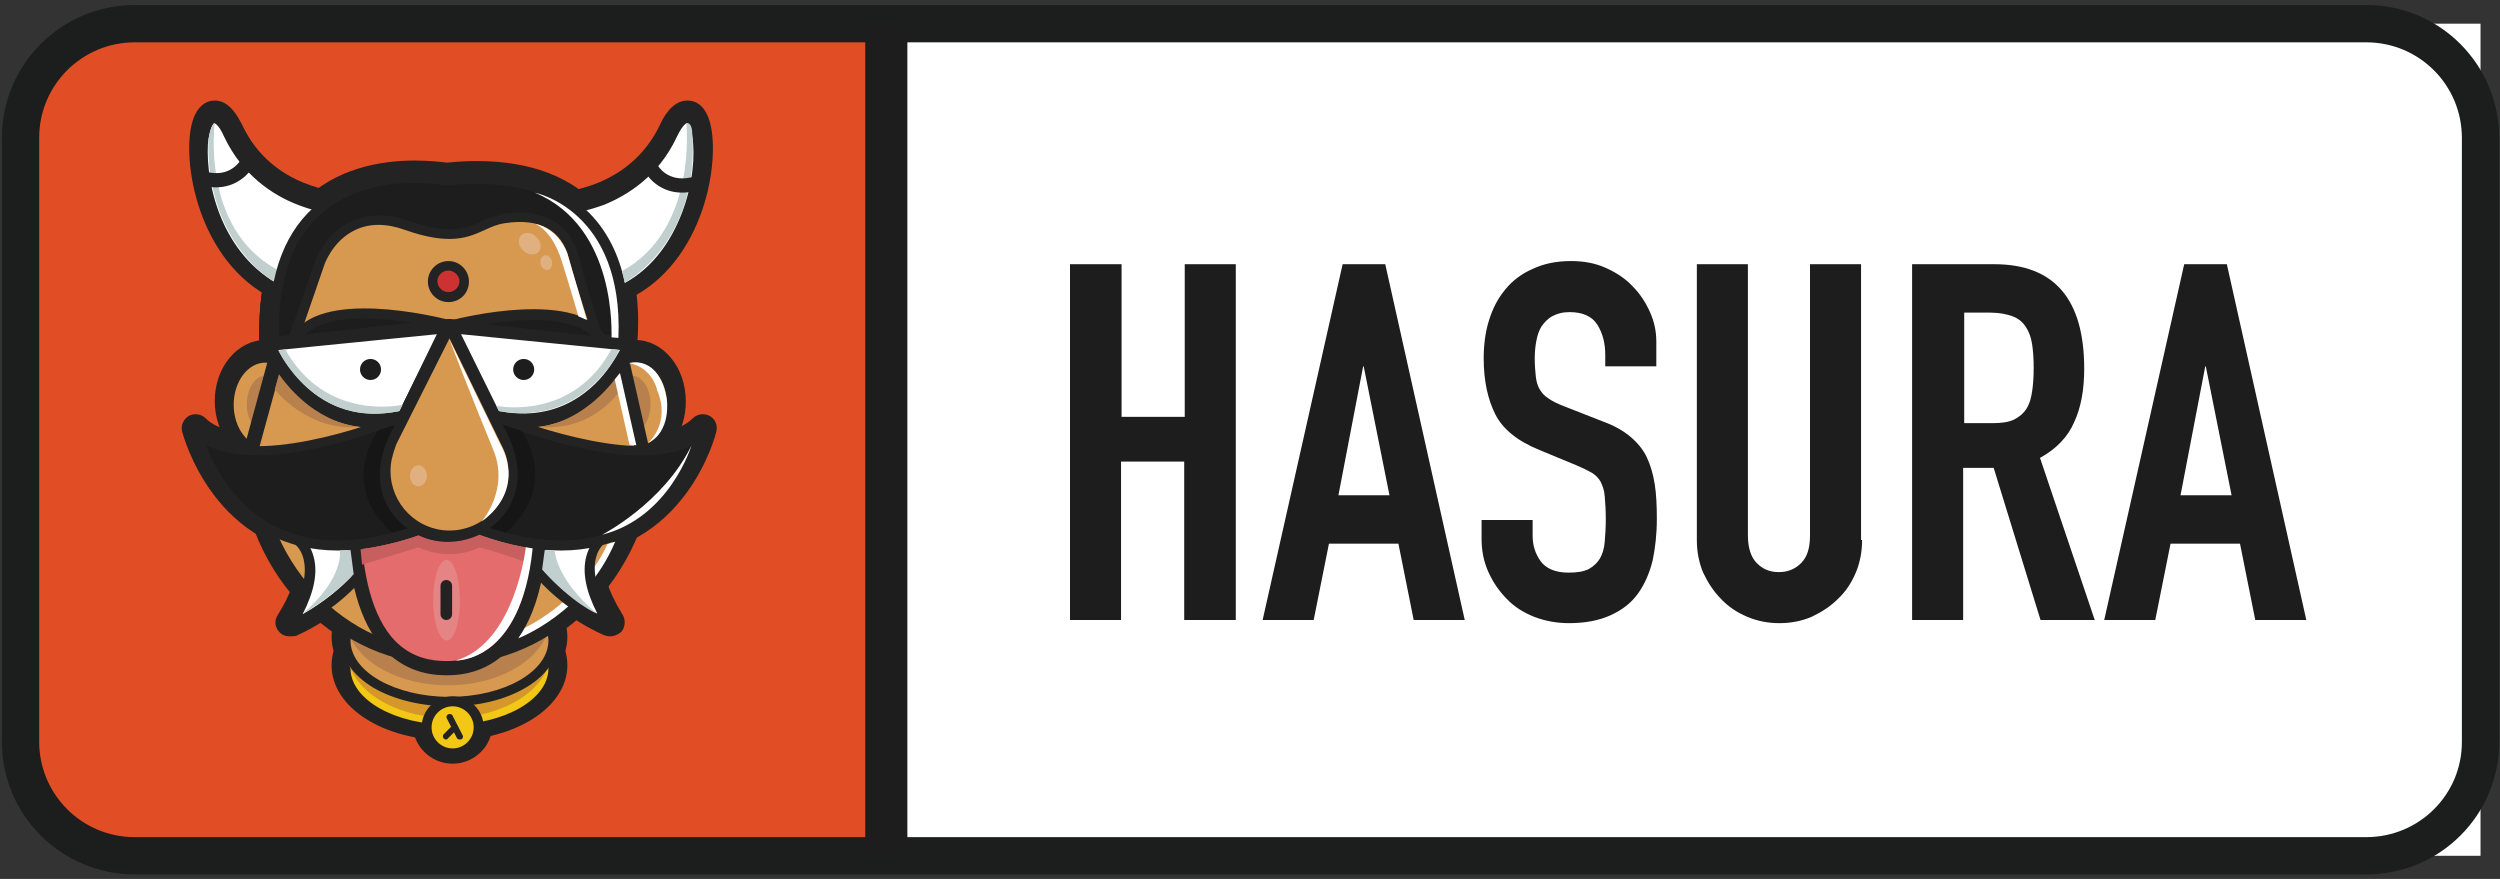 <?xml version="1.0" encoding="UTF-8"?>
<svg width="475px" height="167px" viewBox="0 0 475 167" version="1.1" xmlns="http://www.w3.org/2000/svg" xmlns:xlink="http://www.w3.org/1999/xlink">
    <rect x="0" y="0" width="475" height="167" fill="#333333" stroke="none"/>
    <!-- Generator: Sketch 49 (51002) - http://www.bohemiancoding.com/sketch -->
    <title>Hasura-Horizontal-Logo (1)</title>
    <desc>Created with Sketch.</desc>
    <defs></defs>
    <g id="Page-1" stroke="none" stroke-width="1" fill="none" fill-rule="evenodd">
        <g id="Hasura-Horizontal-Logo-(1)" transform="translate(3, 4)">
            <rect id="Rectangle-path" fill="#FFFFFF" fill-rule="nonzero" x="165.4" y="0.5" width="302.9" height="158.1"></rect>
            <path d="M22.9,0.5 L165.5,0.5 L165.5,158.6 L22.9,158.6 C10.75,158.6 0.9,148.75 0.9,136.6 L0.9,22.5 C0.9,10.35 10.75,0.5 22.9,0.5 Z" id="Rectangle-path" fill="#E14E25" fill-rule="nonzero"></path>
            <path d="M446.6,158.6 L22.6,158.6 C10.6,158.6 0.9,148.9 0.9,136.9 L0.9,22.2 C0.9,10.2 10.6,0.5 22.6,0.5 L446.6,0.5 C458.6,0.5 468.3,10.2 468.3,22.2 L468.3,136.8 C468.4,148.9 458.6,158.6 446.6,158.6 Z" id="Shape" stroke="#1C1D1D" stroke-width="7.087"></path>
            <g id="Group" transform="translate(31, 15)" fill-rule="nonzero">
                <g fill="#232323">
                    <g transform="translate(15, 12)">
                        <g id="SVGID_3_-link" transform="translate(2, 3)">
                            <path d="M4.5,31.6 L9.6,16.8 C9.6,16.8 13.7,5.1 26.2,9.5 C37.7,13.6 39.3,9 44.7,8.2 C52.1,7.1 56.4,10.2 57.8,15.6 C59.2,21 62.6,31.4 62.6,31.4 L67.2,31.9 C67.4,29.8 71,-2.8 33.7,0.9 C30.8,0.5 -0.7,-4.6 0.9,31.9 L4.5,31.6 Z" id="SVGID_3_"></path>
                        </g>
                        <path d="M3,37.6 C2.4,37.6 1.7,37.4 1.2,36.9 C0.6,36.4 0.3,35.7 0.3,35 C-0.2,23.5 2.4,14.7 8.1,8.9 C14.5,2.2 23.4,0.8 29.7,0.8 C32.6,0.8 34.9,1.1 35.9,1.2 C37.8,1 39.7,0.9 41.5,0.9 C51.7,0.9 59.5,3.9 64.8,9.7 C72.8,18.5 72.3,31.3 71.9,35 C71.8,35.7 71.5,36.4 70.9,36.9 C70.4,37.3 69.8,37.5 69.2,37.5 C69.1,37.5 69,37.5 68.9,37.5 L64.3,37 C63.2,36.9 62.4,36.2 62,35.2 C61.9,34.8 58.5,24.6 57.1,19.2 C56.1,15.4 53.6,13.6 49.4,13.6 C48.6,13.6 47.8,13.7 47,13.8 C45.8,14 44.7,14.4 43.6,15 C41.7,15.9 39.5,16.8 36.2,16.8 C33.6,16.8 30.7,16.2 27.3,15 C25.7,14.4 24.2,14.1 22.8,14.1 C16.5,14.1 14.2,20.3 14.1,20.6 L9,35.4 C8.7,36.4 7.8,37.1 6.7,37.2 L3.2,37.6 C3.2,37.6 3.1,37.6 3,37.6 Z" id="Shape"></path>
                    </g>
                    <g>
                        <path d="M51.4,121.7 C38.8,121.7 29,115.4 29,107.4 C29,99.4 38.8,93.1 51.4,93.1 C64,93.1 73.8,99.4 73.8,107.4 C73.8,115.4 63.9,121.7 51.4,121.7 Z" id="Shape"></path>
                        <path d="M51.4,116.3 C38.8,116.3 29,110 29,102 C29,94 38.8,87.7 51.4,87.7 C64,87.7 73.8,94 73.8,102 C73.8,110 63.9,116.3 51.4,116.3 Z" id="Shape"></path>
                        <g id="Shape">
                            <path d="M21.7,39.1 C21.4,39.1 21.1,39.1 20.9,39 C5,33.7 0.8,14.4 2.2,5.7 C3,0.9 5.4,0.1 6.8,0.1 C9.8,0.1 11.4,3.6 12,4.7 C17.7,17 31,17.5 31.2,17.5 C32.1,17.5 33,18.1 33.5,18.9 C34,19.7 34,20.7 33.5,21.6 L24,37.8 C23.5,38.6 22.6,39.1 21.7,39.1 Z"></path>
                            <path d="M16.4,68.8 C11.1,68.8 6.8,63.6 6.8,57.2 C6.8,50.8 11.1,45.6 16.4,45.6 C21.7,45.6 26,50.8 26,57.2 C26.1,63.6 21.7,68.8 16.4,68.8 Z"></path>
                            <path d="M86.7,68.8 C81.4,68.8 77.1,63.6 77.1,57.2 C77.1,50.8 81.4,45.6 86.7,45.6 C92,45.6 96.3,50.8 96.3,57.2 C96.4,63.6 92.1,68.8 86.7,68.8 Z"></path>
                            <path d="M81.5,39.1 C80.6,39.1 79.7,38.6 79.2,37.8 L69.8,21.6 C69.3,20.8 69.3,19.8 69.8,18.9 C70.3,18.1 71.1,17.5 72.1,17.5 C72.6,17.5 85.6,16.9 91.4,4.7 C91.9,3.6 93.6,0.1 96.6,0.1 C98,0.1 100.4,0.8 101.2,5.7 C102.6,14.4 98.5,33.7 82.5,39 C82.1,39 81.8,39.1 81.5,39.1 Z"></path>
                            <path d="M50.9,107.9 C28.7,107.9 11.3,89.1 11.3,65 C11.3,64.8 11.3,64.5 11.4,64.3 L20.8,29.6 C23.1,19.2 34.6,12.9 51.5,12.9 C68.5,12.9 80.7,19.3 82.6,29.2 L82.9,30.3 L90.6,64.4 C90.6,64.6 90.7,64.8 90.7,65 C90.5,89.1 73.1,107.9 50.9,107.9 Z"></path>
                            <path d="M18.1,48.3 C17.5,48.3 16.8,48.1 16.3,47.6 C15.7,47.1 15.4,46.4 15.4,45.7 C14.9,34.2 17.5,25.5 23.2,19.6 C29.6,12.9 38.5,11.5 44.8,11.5 C47.7,11.5 50,11.8 51,11.9 C52.9,11.7 54.8,11.6 56.6,11.6 C66.8,11.6 74.6,14.6 79.9,20.4 C87.7,29 87.5,41 87.1,45.7 C87,46.4 86.7,47.1 86.1,47.6 C85.6,48 85,48.3 84.4,48.3 C84.3,48.3 84.2,48.3 84.2,48.3 L79.6,47.8 C78.5,47.7 77.7,47 77.3,46 C77.2,45.6 73.8,35.4 72.4,30 C71.4,26.2 68.9,24.4 64.7,24.4 C63.9,24.4 63.1,24.5 62.3,24.6 C61.1,24.8 60,25.2 58.9,25.8 C57,26.7 54.8,27.6 51.5,27.6 C48.9,27.6 46,27 42.6,25.8 C41,25.2 39.5,24.9 38.1,24.9 C31.7,24.9 29.4,31.3 29.4,31.4 L24.3,46.2 C24,47.2 23.1,47.9 22,48 L18.5,48.4 C18.2,48.3 18.2,48.3 18.1,48.3 Z"></path>
                            <path d="M21,101.9 C20.2,101.9 19.5,101.6 19,101 C18.2,100.1 18.1,98.8 18.8,97.8 C23.8,89.8 22.3,85.9 20.9,85 C19.8,84.4 19.3,83 19.8,81.8 C24.6,68.3 38.2,67.9 39.8,67.9 C39.8,67.9 40,67.9 40,67.9 C41.2,67.9 42.3,68.8 42.6,70.1 C46,86.7 30.8,98 22.3,101.8 C21.8,101.9 21.4,101.9 21,101.9 Z"></path>
                            <path d="M81.9,101.9 C81.5,101.9 81.2,101.8 80.8,101.7 C72.3,98 57.1,86.6 60.5,70 C60.8,68.8 61.8,67.9 63.1,67.8 C63.1,67.8 63.3,67.8 63.3,67.8 C64.8,67.8 78.4,68.2 83.3,81.7 C83.7,82.9 83.2,84.3 82.1,85 C82,85.1 78.1,87.8 84.3,97.8 C84.9,98.8 84.8,100.1 84.1,101 C83.4,101.6 82.7,101.9 81.9,101.9 Z"></path>
                            <path d="M30.2,86.7 C6.5,86.7 0.7,63.2 0.6,63 C0.3,61.8 0.9,60.6 1.9,60 C2.3,59.8 2.8,59.7 3.2,59.7 C3.9,59.7 4.6,60 5.1,60.5 C6.9,62.3 10.2,63.3 14.7,63.3 C25.7,63.3 40.1,57.6 41.7,57 L41.8,56.9 C42.1,56.7 42.5,56.7 42.9,56.7 C43.4,56.7 43.8,56.8 44.2,57.1 C44.9,57.5 45.4,58.3 45.5,59.1 L48.1,80.8 C48.2,82 47.5,83.2 46.3,83.7 C40.7,85.6 35.2,86.7 30.2,86.7 Z"></path>
                            <path d="M72.6,86.7 C67.6,86.7 62.1,85.6 56.3,83.6 C55.1,83.2 54.4,82 54.5,80.7 L57.1,59 C57.2,58.1 57.7,57.4 58.5,57 C58.9,56.8 59.4,56.7 59.8,56.7 C60.2,56.7 60.6,56.8 60.9,56.9 C62.6,57.6 77,63.3 88,63.3 C92.5,63.3 95.7,62.4 97.6,60.5 C98.1,60 98.8,59.7 99.5,59.7 C99.9,59.7 100.4,59.8 100.8,60 C101.9,60.6 102.4,61.8 102.1,63 C102.1,63.2 96.3,86.7 72.6,86.7 Z"></path>
                        </g>
                        <circle id="Oval" cx="52" cy="118.5" r="7.6"></circle>
                    </g>
                    <g transform="translate(15, 12)">
                        <g id="SVGID_5_-link" transform="translate(2, 3)">
                            <path d="M4.5,31.6 L9.6,16.8 C9.6,16.8 13.7,5.1 26.2,9.5 C37.7,13.6 39.3,9 44.7,8.2 C52.1,7.1 56.4,10.2 57.8,15.6 C59.2,21 62.6,31.4 62.6,31.4 L67.2,31.9 C67.4,29.8 71,-2.8 33.7,0.9 C30.8,0.5 -0.7,-4.6 0.9,31.9 L4.5,31.6 Z" id="SVGID_5_"></path>
                        </g>
                        <path d="M3,37.6 C2.4,37.6 1.7,37.4 1.2,36.9 C0.6,36.4 0.3,35.7 0.3,35 C-0.2,23.5 2.4,14.7 8.1,8.9 C14.5,2.2 23.4,0.8 29.7,0.8 C32.6,0.8 34.9,1.1 35.9,1.2 C37.8,1 39.7,0.9 41.5,0.9 C51.7,0.9 59.5,3.9 64.8,9.7 C72.8,18.5 72.3,31.3 71.9,35 C71.8,35.7 71.5,36.4 70.9,36.9 C70.4,37.3 69.8,37.5 69.2,37.5 C69.1,37.5 69,37.5 68.9,37.5 L64.3,37 C63.2,36.9 62.4,36.2 62,35.2 C61.9,34.8 58.5,24.6 57.1,19.2 C56.1,15.4 53.6,13.6 49.4,13.6 C48.6,13.6 47.8,13.7 47,13.8 C45.8,14 44.7,14.4 43.6,15 C41.7,15.9 39.5,16.8 36.2,16.8 C33.6,16.8 30.7,16.2 27.3,15 C25.7,14.4 24.2,14.1 22.8,14.1 C16.5,14.1 14.2,20.3 14.1,20.6 L9,35.4 C8.7,36.4 7.8,37.1 6.7,37.2 L3.2,37.6 C3.2,37.6 3.1,37.6 3,37.6 Z" id="Shape"></path>
                    </g>
                </g>
                <g transform="translate(2, 2)">
                    <g transform="translate(28, 93)">
                        <ellipse id="Oval" fill="#F3C715" cx="21.4" cy="13" rx="19.7" ry="11.6"></ellipse>
                        <path d="M21.4,25.6 C16,25.6 10.8,24.3 7,22.1 C3,19.7 0.8,16.5 0.8,13.1 C0.8,9.6 3,6.4 7,4.1 C10.9,1.8 16,0.6 21.4,0.6 C26.8,0.6 32,1.9 35.8,4.1 C39.8,6.5 42,9.7 42,13.1 C42,16.6 39.8,19.8 35.8,22.1 C31.9,24.4 26.8,25.6 21.4,25.6 Z M21.4,2.3 C16.3,2.3 11.5,3.5 7.9,5.6 C4.5,7.6 2.6,10.3 2.6,13 C2.6,18.9 11,23.7 21.4,23.7 C31.8,23.7 40.2,18.9 40.2,13 C40.2,10.2 38.3,7.6 34.9,5.6 C31.2,3.5 26.5,2.3 21.4,2.3 Z" id="Shape" fill="#232323"></path>
                    </g>
                    <ellipse id="Oval" fill="#D59729" cx="49.3" cy="102.6" rx="19.4" ry="12.8"></ellipse>
                    <g transform="translate(28, 88)">
                        <ellipse id="Oval" fill="#D7994F" cx="21.4" cy="12.7" rx="19.7" ry="11.6"></ellipse>
                        <path d="M21.4,25.2 C16,25.2 10.8,23.9 7,21.7 C3,19.3 0.8,16.1 0.8,12.7 C0.8,9.2 3,6 7,3.7 C10.9,1.4 16,0.2 21.4,0.2 C26.8,0.2 32,1.5 35.8,3.7 C39.8,6.1 42,9.3 42,12.7 C42,16.2 39.8,19.4 35.8,21.7 C31.9,24 26.8,25.2 21.4,25.2 Z M21.4,2 C11,2 2.6,6.8 2.6,12.7 C2.6,18.6 11,23.4 21.4,23.4 C31.8,23.4 40.2,18.6 40.2,12.7 C40.1,6.8 31.7,2 21.4,2 Z" id="Shape" fill="#232323"></path>
                    </g>
                    <ellipse id="Oval" fill="#B8804D" cx="49.1" cy="96.1" rx="19.5" ry="13.1"></ellipse>
                    <g>
                        <g transform="translate(1, 0)" id="Shape">
                            <path d="M28.1,18.9 C28.1,18.9 13,18.5 6.5,4.6 C-0.1,-9.3 -3.3,27.8 18.7,35.1 L28.1,18.9 Z" fill="#FFFFFF"></path>
                            <path d="M18.7,36 C18.6,36 18.5,36 18.4,36 C10.5,33.4 6.2,27.2 4,22.5 C1.2,16.5 0.5,10.2 0.7,6.3 C0.9,3.9 1.5,1 3.4,0.6 C5.5,0.2 6.9,3.2 7.3,4.2 C13.6,17.4 28,18 28.1,18 C28.4,18 28.7,18.2 28.9,18.5 C29.1,18.8 29.1,19.1 28.9,19.4 L19.5,35.6 C19.3,35.9 19,36 18.7,36 Z M3.7,2.4 C3.7,2.4 3.7,2.4 3.7,2.4 C3.6,2.4 2.8,3.2 2.5,6.4 C2.3,10.1 2.9,16 5.6,21.7 C7.6,25.9 11.4,31.4 18.2,34 L26.5,19.7 C24.9,19.5 22.3,19 19.3,17.8 C15,16.1 9.1,12.4 5.6,5 C4.5,2.5 3.7,2.4 3.7,2.4 Z" fill="#232323"></path>
                        </g>
                        <path d="M16,32.5 C16,32.5 3.1,25.2 3.6,5.6 C3.6,5.6 4,2.7 4.8,2.4 C4.8,2.4 2.1,22.3 16.6,30.2 L16,32.5 Z" id="Shape" fill="#C1CFCF"></path>
                        <g transform="translate(6, 46)">
                            <ellipse id="Oval" fill="#D7994F" cx="8.4" cy="9.9" rx="7" ry="9"></ellipse>
                            <path d="M8.4,19.8 C4,19.8 0.5,15.4 0.5,9.9 C0.5,4.4 4,-1.42108547e-14 8.4,-1.42108547e-14 C12.8,-1.42108547e-14 16.3,4.4 16.3,9.9 C16.3,15.3 12.8,19.8 8.4,19.8 Z M8.4,1.9 C5.1,1.9 2.4,5.5 2.4,9.9 C2.4,14.3 5.1,17.9 8.4,17.9 C11.7,17.9 14.4,14.3 14.4,9.9 C14.4,5.5 11.7,1.9 8.4,1.9 Z" id="Shape" fill="#232323"></path>
                        </g>
                        <g transform="translate(76, 46)">
                            <ellipse id="Oval" fill="#D7994F" cx="8.7" cy="9.9" rx="7" ry="9"></ellipse>
                            <path d="M8.7,19.8 C4.3,19.8 0.8,15.4 0.8,9.9 C0.8,4.4 4.3,-1.42108547e-14 8.7,-1.42108547e-14 C13.1,-1.42108547e-14 16.6,4.4 16.6,9.9 C16.6,15.3 13.1,19.8 8.7,19.8 Z M8.7,1.9 C5.4,1.9 2.7,5.5 2.7,9.9 C2.7,14.3 5.4,17.9 8.7,17.9 C12,17.9 14.7,14.3 14.7,9.9 C14.8,5.5 12.1,1.9 8.7,1.9 Z" id="Shape" fill="#232323"></path>
                        </g>
                        <ellipse id="Oval" fill="#B8804D" cx="84.1" cy="55.8" rx="3.5" ry="5.4"></ellipse>
                        <ellipse id="Oval" fill="#B8804D" cx="14.4" cy="55.8" rx="3.5" ry="5.4"></ellipse>
                        <g transform="translate(69, 0)" id="Shape">
                            <path d="M1.1,18.9 C1.1,18.9 16.2,18.5 22.7,4.6 C29.3,-9.3 32.5,27.8 10.5,35.1 L1.1,18.9 Z" fill="#FFFFFF"></path>
                            <path d="M10.5,36 C10.2,36 9.9,35.8 9.7,35.5 L0.3,19.3 C0.1,19 0.1,18.7 0.3,18.4 C0.5,18.1 0.8,17.9 1.1,17.9 C1.3,17.9 15.7,17.3 21.9,4.1 C22.4,3.1 23.8,0.1 25.8,0.5 C27.7,0.9 28.3,3.8 28.5,6.2 C28.8,10.1 28,16.4 25.2,22.4 C23,27.1 18.7,33.3 10.8,35.9 C10.7,36 10.6,36 10.5,36 Z M2.7,19.7 L11,34 C17.8,31.5 21.6,26 23.6,21.7 C26.3,16 27,10.1 26.7,6.4 C26.5,3.2 25.7,2.4 25.5,2.4 C25.5,2.4 25.5,2.4 25.5,2.4 C25.5,2.4 24.8,2.5 23.6,5 C20.1,12.5 14.2,16.1 9.8,17.9 C6.8,19 4.2,19.5 2.7,19.7 Z" fill="#232323"></path>
                        </g>
                        <g transform="translate(10, 13)" id="Shape">
                            <path d="M68.2,16.7 L67.9,15.5 C66.3,6.8 54.8,1.3 39.5,1.3 C24.2,1.3 13.5,6.7 11.4,16 L2,50.7 C2,73.4 18.5,90.9 38.9,90.9 C59.3,90.9 75.8,73.4 75.8,50.7 L68.2,16.7 Z" fill="#D7994F"></path>
                            <path d="M38.9,92.3 C28.6,92.3 19,88 11.8,80.3 C4.6,72.5 0.6,62 0.6,50.7 C0.6,50.6 0.6,50.5 0.6,50.3 L10,15.7 C12.3,5.9 23.2,0 39.4,0 C55.8,0 67.5,6 69.2,15.3 L69.5,16.4 C69.5,16.4 69.5,16.4 69.5,16.5 L77.2,50.5 C77.2,50.6 77.2,50.7 77.2,50.8 C77.2,62.1 73.2,72.6 66,80.4 C58.8,88 49.2,92.3 38.9,92.3 Z M3.3,50.9 C3.3,61.4 7.1,71.2 13.8,78.4 C20.5,85.6 29.4,89.6 38.9,89.6 C48.4,89.6 57.4,85.6 64,78.4 C70.7,71.2 74.4,61.4 74.5,50.8 L66.9,17 L66.6,15.9 C66.6,15.9 66.6,15.8 66.6,15.8 C65.2,8 54.3,2.7 39.5,2.7 C24.7,2.7 14.7,7.8 12.7,16.4 C12.7,16.4 12.7,16.4 12.7,16.5 L3.3,50.9 Z" fill="#232323"></path>
                        </g>
                        <g transform="translate(15, 11)" id="Shape">
                            <path d="M4.5,32.9 L9.6,18.1 C9.6,18.1 13.7,6.4 26.2,10.8 C37.7,14.9 39.3,10.3 44.7,9.5 C52.1,8.4 56.4,11.5 57.8,16.9 C59.2,22.3 62.6,32.7 62.6,32.7 L67.2,33.2 C67.4,31.1 71,-1.5 33.7,2.2 C30.8,1.8 -0.7,-3.3 0.9,33.2 L4.5,32.9 Z" fill="#1D1D1D"></path>
                            <path d="M1.1,34.2 C0.9,34.2 0.7,34.1 0.5,34 C0.3,33.8 0.2,33.6 0.2,33.3 C-0.3,21.6 2.5,12.9 8.6,7.4 C12,4.3 19.9,-0.6 33.9,1.3 L34,1.3 C45.9,0.1 55,2.5 60.9,8.4 C69.2,16.7 68.7,29.4 68.4,33.2 L68.4,33.3 C68.4,33.5 68.3,33.8 68.1,33.9 C67.9,34.1 67.7,34.1 67.4,34.1 L62.8,33.6 C62.4,33.6 62.1,33.3 62,33 C62,32.9 58.5,22.5 57.1,17.1 C55.7,11.7 51.5,9.4 45,10.4 C43.5,10.6 42.4,11.1 41.1,11.7 C38,13.1 34.5,14.7 26,11.7 C22.4,10.4 19.2,10.4 16.5,11.7 C12.2,13.7 10.6,18.3 10.6,18.4 L5.5,33.2 C5.4,33.5 5.1,33.8 4.7,33.8 L1.1,34.2 C1.1,34.2 1.1,34.2 1.1,34.2 Z M63.5,31.9 L66.5,32.2 C66.8,27.9 66.7,17 59.5,9.8 C54,4.3 45.4,2.1 34,3.2 C33.9,3.2 33.9,3.2 33.8,3.2 L33.6,3.2 C20.3,1.3 13,5.9 9.8,8.8 C4.4,13.7 1.7,21.6 2,32.2 L3.9,32 L8.8,17.8 C8.9,17.6 10.7,12.4 15.7,10.1 C18.9,8.6 22.6,8.5 26.7,10 C34.4,12.7 37.5,11.4 40.4,10.1 C41.7,9.5 43.1,8.9 44.8,8.6 C52.2,7.5 57.3,10.5 59,16.7 C60,21.3 62.8,29.7 63.5,31.9 Z" fill="#232323"></path>
                        </g>
                        <path d="M79.4,82.4 C79.4,82.4 75.4,92.4 63.5,98.4 L62.4,100.3 C62.4,100.3 75.1,95.6 80.9,81.9 L79.4,82.4 Z" id="Shape" fill="#FFFFFF"></path>
                        <g transform="translate(48, 39)" id="Shape">
                            <path d="M1.3,1.9 L35.7,5.4 C35.7,5.4 28.9,23.4 9.8,19.3 L1.3,1.9 Z" fill="#FFFFFF"></path>
                            <path d="M15.3,21.3 C13.5,21.3 11.6,21.1 9.6,20.7 C9.2,20.6 8.9,20.3 8.7,20 L0.2,2.6 C-1.80688797e-14,2.2 -1.80688797e-14,1.6 0.3,1.2 C0.6,0.8 1.1,0.6 1.5,0.6 L35.9,4.1 C36.3,4.1 36.7,4.4 36.9,4.7 C37.1,5.1 37.2,5.5 37,5.9 C36.9,6.1 35.2,10.7 30.9,14.9 C27.7,18 22.6,21.3 15.3,21.3 Z M10.8,18.1 C18,19.5 24.1,17.7 29,13 C31.4,10.7 32.9,8.1 33.8,6.5 L3.6,3.5 L10.8,18.1 Z" fill="#232323"></path>
                        </g>
                        <g transform="translate(13, 39)" id="Shape">
                            <path d="M36.3,1.9 L1.9,5.4 C1.9,5.4 8.7,23.4 27.8,19.3 L36.3,1.9 Z" fill="#FFFFFF"></path>
                            <path d="M22.3,21.3 C15,21.3 9.9,18 6.7,14.9 C2.4,10.7 0.7,6.1 0.6,5.9 C0.5,5.5 0.5,5.1 0.7,4.7 C0.9,4.3 1.3,4.1 1.7,4.1 L36.1,0.6 C36.6,0.6 37.1,0.8 37.3,1.2 C37.6,1.6 37.6,2.1 37.4,2.6 L29,19.9 C28.8,20.3 28.5,20.5 28.1,20.6 C26,21.1 24.1,21.3 22.3,21.3 Z M3.9,6.5 C4.7,8.1 6.3,10.6 8.7,13 C13.6,17.8 19.7,19.5 26.9,18.1 L34,3.5 L3.9,6.5 Z" fill="#232323"></path>
                        </g>
                        <g transform="translate(18, 68)" id="Shape">
                            <path d="M2.2,13.4 C2.2,13.4 9,17.2 1,29.9 C1,29.9 23.6,20 19.7,1.2 C19.8,1.3 6.7,0.9 2.2,13.4 Z" fill="#FFFFFF"></path>
                            <path d="M1,30.9 C0.7,30.9 0.5,30.8 0.3,30.6 C-3.89271948e-15,30.3 -3.89271948e-15,29.8 0.2,29.5 C4.1,23.3 4.2,19.5 3.7,17.3 C3.2,15.1 1.8,14.2 1.7,14.2 C1.3,14 1.1,13.5 1.3,13.1 C3.7,6.3 8.6,3.2 12.3,1.8 C16.3,0.3 19.6,0.4 19.8,0.4 C20.2,0.4 20.6,0.7 20.7,1.2 C22.3,9.2 19.5,16.9 12.5,23.5 C7.3,28.4 1.7,30.8 1.4,31 C1.3,30.9 1.2,30.9 1,30.9 Z M3.4,13.1 C4.1,13.7 5.1,14.9 5.6,16.8 C6.4,19.8 5.7,23.4 3.5,27.7 C5.6,26.5 8.5,24.6 11.3,22 C17.6,16.1 20.2,9.4 19.1,2.3 C18,2.4 15.6,2.6 13.1,3.6 C8.4,5.3 5.2,8.5 3.4,13.1 Z" fill="#232323"></path>
                        </g>
                        <g transform="translate(59, 68)" id="Shape">
                            <path d="M19.7,13.4 C19.7,13.4 12.9,17.2 20.9,29.9 C20.9,29.9 -1.7,20 2.2,1.2 C2.2,1.3 15.2,0.9 19.7,13.4 Z" fill="#FFFFFF"></path>
                            <path d="M20.9,30.9 C20.8,30.9 20.6,30.9 20.5,30.8 C20.3,30.7 14.7,28.2 9.4,23.3 C2.4,16.8 -0.4,9.1 1.2,1 C1.3,0.6 1.7,0.3 2.1,0.2 C2.2,0.2 5.6,0.1 9.6,1.6 C13.3,3 18.2,6.1 20.6,12.9 C20.8,13.3 20.6,13.8 20.2,14 C20.1,14 18.7,14.9 18.2,17.1 C17.7,19.2 17.9,23.1 21.7,29.2 C21.9,29.5 21.9,30 21.6,30.3 C21.4,30.8 21.2,30.9 20.9,30.9 Z M2.9,2.2 C1.7,9.4 4.3,16 10.7,21.9 C13.5,24.5 16.4,26.4 18.5,27.6 C16.3,23.3 15.6,19.7 16.4,16.7 C16.9,14.8 17.9,13.6 18.6,13 C16.8,8.5 13.6,5.3 9,3.5 C6.4,2.6 4.1,2.3 2.9,2.2 Z" fill="#232323"></path>
                        </g>
                        <g transform="translate(29, 74)" id="Shape">
                            <path d="M37.8,2.1 C37.8,30.4 24.7,32 20,32 C14.7,32 2.2,30.4 2.2,2.1 L37.8,2.1 Z" fill="#E56C6C"></path>
                            <path d="M20,33.3 C18.2,33.3 12.7,33.3 8.1,28.5 C3.3,23.5 0.8,14.6 0.8,2 C0.8,1.3 1.4,0.7 2.1,0.7 L37.8,0.7 C38.5,0.7 39.1,1.3 39.1,2 C39.1,14.5 36.6,23.4 31.6,28.5 C28.5,31.7 24.6,33.3 20,33.3 Z M3.5,3.4 C3.7,14.5 5.9,22.4 10,26.7 C13.4,30.2 17.3,30.6 19.9,30.6 C23.8,30.6 27.1,29.3 29.6,26.7 C33.9,22.3 36.2,14.5 36.3,3.4 L3.5,3.4 Z" fill="#232323"></path>
                        </g>
                        <g transform="translate(19, 37)" id="Shape">
                            <path d="M29.4,3.6 C29.4,3.6 5.8,-2.5 1.2,6.7 L29.4,3.6 Z" fill="#1D1D1D"></path>
                            <path d="M1.2,7.6 C0.9,7.6 0.6,7.5 0.4,7.2 C0.2,6.9 0.2,6.6 0.3,6.2 C5.2,-3.6 28.6,2.4 29.6,2.6 C30,2.7 30.3,3.1 30.3,3.6 C30.3,4.1 29.9,4.4 29.5,4.5 L1.3,7.6 C1.3,7.6 1.2,7.6 1.2,7.6 Z M14.3,2.5 C10.1,2.5 5.7,3.1 3.2,5.5 L23.3,3.3 C21.4,3 19.2,2.7 17,2.6 C16.1,2.6 15.2,2.5 14.3,2.5 Z" fill="#232323"></path>
                        </g>
                        <g transform="translate(49, 37)" id="Shape">
                            <path d="M1.2,3.8 C1.2,3.8 24.8,-2.3 29.4,6.9 L1.2,3.8 Z" fill="#1D1D1D"></path>
                            <path d="M29.4,7.8 C29.4,7.8 29.3,7.8 29.3,7.8 L1.1,4.7 C0.6,4.7 0.3,4.3 0.3,3.8 C0.3,3.3 0.6,2.9 1,2.8 C2,2.5 25.4,-3.4 30.3,6.3 C30.5,6.6 30.4,7 30.2,7.3 C30,7.7 29.7,7.8 29.4,7.8 Z M7.3,3.6 L27.4,5.8 C24.4,3 18.5,2.6 13.6,2.9 C11.4,3 9.2,3.3 7.3,3.6 Z" fill="#232323"></path>
                        </g>
                        <g transform="translate(0, 57)" id="Shape">
                            <path d="M41,1 C41,1 40.9,1 40.8,1.1 C38.1,2.2 10.4,13.1 1.3,4.1 C1.3,4.1 8.6,35.4 43.6,22.8 L41,1 Z" fill="#1D1D1D"></path>
                            <path d="M28.2,26.6 C23.2,26.6 18.8,25.5 14.8,23.4 C3.5,17.3 0.5,4.8 0.4,4.3 C0.3,3.9 0.5,3.5 0.9,3.3 C1.3,3.1 1.7,3.2 2,3.5 C9,10.5 29.5,4.8 40.5,0.3 C40.6,0.3 40.6,0.2 40.7,0.2 C41,0.1 41.3,0.1 41.6,0.2 C41.9,0.3 42,0.6 42.1,0.9 L44.7,22.6 C44.8,23 44.5,23.4 44.1,23.6 C38.2,25.6 33,26.6 28.2,26.6 Z M3.1,6.5 C4.6,10.4 8.3,17.7 15.7,21.7 C22.9,25.6 31.9,25.7 42.5,22 L40.1,2.2 C34.9,4.4 13.4,12.1 3.1,6.5 Z" fill="#232323"></path>
                        </g>
                        <g transform="translate(54, 57)" id="Shape">
                            <path d="M3.8,1 C3.8,1 3.9,1 4,1.1 C6.7,2.2 34.4,13.1 43.5,4.1 C43.5,4.1 36.2,35.4 1.2,22.8 L3.8,1 Z" fill="#1D1D1D"></path>
                            <path d="M16.6,26.6 C11.8,26.6 6.6,25.6 0.9,23.6 C0.5,23.5 0.2,23 0.3,22.6 L2.9,0.9 C2.9,0.6 3.1,0.3 3.4,0.2 C3.7,0.1 4,-1.41414658e-14 4.3,0.2 C4.3,0.2 4.4,0.2 4.4,0.3 C15.4,4.8 35.9,10.5 42.9,3.5 C43.2,3.2 43.7,3.1 44,3.3 C44.4,3.5 44.6,3.9 44.5,4.3 C44.4,4.8 41.3,17.3 30.1,23.4 C26,25.5 21.5,26.6 16.6,26.6 Z M2.2,22 C12.8,25.7 21.9,25.6 29,21.7 C36.5,17.7 40.1,10.4 41.6,6.5 C37.2,8.9 30.3,9.2 21.1,7.3 C13.8,5.8 7.1,3.3 4.5,2.3 L2.2,22 Z" fill="#232323"></path>
                        </g>
                        <g transform="translate(35, 39)" id="Shape">
                            <path d="M25.3,24.4 L14.3,1.9 L3.3,24 C3.3,24.1 3.3,24.1 3.3,24 C2.5,26.2 2.1,27.7 2.1,29.6 C2.1,36.4 7.6,42 14.4,42 C21.2,42 26.7,36.6 26.7,29.8 C26.6,27.8 26.1,26 25.3,24.4 Z" fill="#D7994F"></path>
                            <path d="M14.3,43.1 C6.9,43.1 0.9,37.1 0.9,29.6 C0.9,27.5 1.4,25.9 2.1,23.8 C2.1,23.7 2.2,23.6 2.2,23.5 L13.2,1.4 C13.4,1 13.8,0.8 14.2,0.8 C14.6,0.8 15,1 15.2,1.4 L26.2,23.9 C26.2,24 26.2,24 26.3,24.1 C27.2,25.9 27.6,27.8 27.6,29.8 C27.7,37.1 21.7,43.1 14.3,43.1 Z M4.3,24.4 C3.5,26.6 3.2,27.9 3.2,29.5 C3.2,35.7 8.2,40.8 14.4,40.8 C20.6,40.8 25.6,35.8 25.6,29.7 C25.6,28 25.2,26.4 24.4,24.8 C24.4,24.7 24.4,24.7 24.3,24.6 L14.4,4.3 L4.3,24.4 Z" fill="#232323"></path>
                        </g>
                        <path d="M32.5,83.4 C32.5,83.4 38.5,82.6 43.5,80.7 C43.5,80.7 48.6,83.6 55.1,80.6 C55.1,80.6 60.6,82.7 65.1,83.2 L64.7,86.1 C64.7,86.1 58.8,83.9 55.1,83 C55.1,83 49.9,85.9 43.5,83 L32.8,86.3 L32.5,83.4 Z" id="Shape" fill="#C85F5F"></path>
                        <ellipse id="Oval" fill="#E1B080" cx="43.5" cy="69.4" rx="1.6" ry="2"></ellipse>
                        <path d="M5,14.6 C4.3,14.6 3.6,14.5 2.8,14.3 C2.1,14.1 1.6,13.4 1.8,12.7 C2,12 2.7,11.5 3.4,11.7 C5.3,12.1 6.9,11.9 8.3,10.9 C9.3,10.2 9.8,9.3 9.8,9.3 C10.1,8.6 10.9,8.4 11.6,8.7 C12.3,9 12.5,9.8 12.2,10.5 C11.3,12.1 8.9,14.6 5,14.6 Z" id="Shape" fill="#232323"></path>
                        <g transform="translate(45, 28)">
                            <circle id="Oval" fill="#CC3231" cx="4.2" cy="4.5" r="3"></circle>
                            <path d="M4.2,8.4 C2,8.4 0.3,6.6 0.3,4.5 C0.3,2.3 2.1,0.6 4.2,0.6 C6.4,0.6 8.1,2.4 8.1,4.5 C8.1,6.7 6.4,8.4 4.2,8.4 Z M4.2,2.4 C3.1,2.4 2.1,3.3 2.1,4.4 C2.1,5.5 3,6.5 4.2,6.5 C5.3,6.5 6.3,5.6 6.3,4.4 C6.3,3.4 5.3,2.4 4.2,2.4 Z" id="Shape" fill="#232323"></path>
                        </g>
                        <path d="M39,59.8 L35.9,60.7 C35.9,60.7 28.1,71 38.5,80.2 L41.5,79.4 C41.5,79.5 31.4,73.3 39,59.8 Z" id="Shape" fill="#171617"></path>
                        <path d="M59.5,59.7 L63.1,60.9 C63.1,60.9 70.6,71 60.1,80.2 L57.1,79.3 C57.1,79.3 67.1,73.1 59.5,59.7 Z" id="Shape" fill="#171617"></path>
                        <path d="M17,50.1 L16.2,53 C16.2,53 22.5,61.1 32.3,60.1 C32.4,60.1 24,59.9 17,50.1 Z" id="Shape" fill="#B8804D"></path>
                        <path d="M81.7,49.9 L82.3,52.5 C82.3,52.5 77.3,61.1 66.5,60.1 C66.5,60.1 74.7,59.7 81.7,49.9 Z" id="Shape" fill="#B8804D"></path>
                        <path d="M40.5,55.9 C40.5,55.9 26,59.3 18.2,45.4 L16.9,45.6 C16.9,45.6 23.8,60.6 39.9,57.1 L40.5,55.9 Z" id="Shape" fill="#C1CFCF"></path>
                        <path d="M58.3,56.1 C58.3,56.1 72.7,59.2 80.2,45.3 L81.7,45.5 C81.7,45.5 75.1,60.1 58.8,57.1 L58.3,56.1 Z" id="Shape" fill="#C1CFCF"></path>
                        <path d="M69.4,83.6 C69.4,83.6 69.5,88.9 77.4,95.6 C77.4,95.6 72.8,93.7 67,87.2 L67.5,83.5 L69.4,83.6 Z" id="Shape" fill="#C1CFCF"></path>
                        <path d="M28.6,83.6 C28.6,83.6 29.4,88.9 21.5,95.6 C21.5,95.6 26.3,93.1 31.2,88.1 L30.6,83.5 L28.6,83.6 Z" id="Shape" fill="#C1CFCF"></path>
                        <polygon id="Shape" fill="#FFFFFF" points="81.8 49.9 84.9 63.6 83.6 63.5 80.8 51.1"></polygon>
                        <path d="M49.3,43.3 L59.2,63.7 C59.2,63.7 64.2,71.7 55.5,78.1 C55.5,78.1 60.9,72 57.7,64.4 C54.5,56.7 49.3,43.3 49.3,43.3 Z" id="Shape" fill="#FFFFFF"></path>
                        <path d="M75.5,39.8 L71.8,27.2 C71.8,27.2 70.4,22.6 65.6,21.5 C65.6,21.5 68.8,22.5 70.7,28.5 C72.4,33.9 73.9,39.1 73.9,39.1 L75.5,39.8 Z" id="Shape" fill="#FFFFFF"></path>
                        <path d="M95.4,63.6 C95.4,63.6 91.3,77.3 78.4,80.6 C78.4,80.6 90.1,74.6 95.4,63.6 Z" id="Shape" fill="#FFFFFF"></path>
                        <path d="M63.9,83 C63.9,83 61.9,101.2 50.6,104.5 C50.6,104.5 63,105 65.2,83.2 L63.9,83 Z" id="Shape" fill="#FFFFFF"></path>
                        <path d="M83.5,48 C83.5,48 89.2,46.2 90.7,54.9 C90.7,54.9 91.6,61 87.1,63.2 C87.1,63.2 91.6,59.5 88.8,53 C88.9,53 87.8,48.7 83.5,48 Z" id="Shape" fill="#FFFFFF"></path>
                        <path d="M82.7,32.7 C82.7,32.7 97.2,25.1 95.5,3.9 C95.5,3.9 95.4,2.2 94.4,2.4 C94.4,2.4 96.6,22.6 82.2,30.5 L82.7,32.7 Z" id="Shape" fill="#C1CFCF"></path>
                        <path d="M93.6,15.6 C89.7,15.6 87.3,13.1 86.5,11.5 C86.2,10.8 86.4,10 87.1,9.7 C87.8,9.4 88.6,9.6 88.9,10.3 C89,10.5 90.8,13.7 95.3,12.7 C96,12.5 96.7,13 96.9,13.7 C97.1,14.4 96.6,15.1 95.9,15.3 C95.1,15.5 94.3,15.6 93.6,15.6 Z" id="Shape" fill="#232323"></path>
                        <circle id="Oval" fill="#1D1D1D" cx="34.4" cy="49.2" r="2"></circle>
                        <circle id="Oval" fill="#1D1D1D" cx="63.5" cy="49.2" r="2"></circle>
                        <path d="M65.6,15.6 C65.6,15.6 82.5,18.9 81.5,43.2 L80.2,43.1 C80.1,43.1 81.5,22.2 65.6,15.6 Z" id="Shape" fill="#FFFFFF"></path>
                    </g>
                    <path d="M65.9,24 C66.8,24.9 67,26.1 66.3,26.9 C65.6,27.6 64.3,27.5 63.4,26.6 C62.5,25.7 62.3,24.5 63,23.7 C63.7,23 65,23.1 65.9,24 Z" id="Shape" fill="#E1B080"></path>
                    <ellipse id="Oval" fill="#E1B080" transform="translate(67.798, 28.901) rotate(-12.246) translate(-67.798, -28.901) " cx="67.798" cy="28.901" rx="1.1" ry="1.4"></ellipse>
                    <path d="M51.4,93 C51.4,97.2 50.3,100.7 48.9,100.7 C47.5,100.7 46.3,97.3 46.3,93.1 C46.3,88.9 47.4,85.4 48.8,85.4 C50.2,85.3 51.3,88.7 51.4,93 Z" id="Shape" fill="#E58484"></path>
                    <g transform="translate(47, 89)" id="Shape">
                        <path d="M1.8,1.2 L1.8,6.7" fill="#FFFFFF"></path>
                        <path d="M1.8,7.8 C1.2,7.8 0.7,7.3 0.7,6.7 L0.7,1.3 C0.7,0.7 1.2,0.2 1.8,0.2 C2.4,0.2 2.9,0.7 2.9,1.3 L2.9,6.7 C2.9,7.3 2.4,7.8 1.8,7.8 Z" fill="#232323"></path>
                    </g>
                    <g transform="translate(44, 111)">
                        <circle id="Oval" fill="#F3C715" cx="6" cy="6.3" r="4.9"></circle>
                        <path d="M6,12.1 C2.8,12.1 0.1,9.5 0.1,6.2 C0.1,3 2.7,0.3 6,0.3 C9.2,0.3 11.9,2.9 11.9,6.2 C11.9,9.5 9.2,12.1 6,12.1 Z M6,2.2 C3.8,2.2 2,4 2,6.2 C2,8.4 3.8,10.2 6,10.2 C8.2,10.2 10,8.4 10,6.2 C10,4 8.2,2.2 6,2.2 Z" id="Shape" fill="#232323"></path>
                    </g>
                    <path d="M51.3,119.5 C51.1,119.5 50.9,119.4 50.8,119.2 L48.9,115.5 C48.7,115.2 48.9,114.8 49.2,114.7 C49.5,114.6 49.9,114.7 50,115 L51.9,118.7 C52.1,119 51.9,119.4 51.6,119.5 C51.5,119.5 51.4,119.5 51.3,119.5 Z" id="Shape" fill="#232323"></path>
                    <path d="M48.7,119.5 C48.5,119.5 48.4,119.4 48.3,119.3 C48.1,119.1 48.1,118.7 48.3,118.5 L50,116.8 C50.2,116.6 50.6,116.6 50.8,116.8 C51,117 51,117.4 50.8,117.6 L49.1,119.3 C49,119.5 48.8,119.5 48.7,119.5 Z" id="Shape" fill="#232323"></path>
                </g>
            </g>
            <rect id="Rectangle-path" fill="#1D1D1D" fill-rule="nonzero" x="161.4" y="0.5" width="8" height="158.1"></rect>
            <g id="Group" transform="translate(200, 45)" fill="#1D1D1D" fill-rule="nonzero">
                <polygon id="Shape" points="0.4 1.2 10.1 1.2 10.1 30.2 22.1 30.2 22.1 1.2 31.8 1.2 31.8 68.8 22 68.8 22 38.7 10 38.7 10 68.8 0.3 68.8 0.3 1.2"></polygon>
                <path d="M52.1,1.2 L60.2,1.2 L75.3,68.8 L65.6,68.8 L62.7,54.3 L49.5,54.3 L46.6,68.8 L36.9,68.8 L52.1,1.2 Z M56.1,20.6 L56,20.6 L51.3,45.1 L61,45.1 L56.1,20.6 Z" id="Shape"></path>
                <path d="M111.7,20.6 L102,20.6 L102,18.4 C102,16.2 101.5,14.3 100.5,12.7 C99.5,11.1 97.7,10.3 95.2,10.3 C93.9,10.3 92.8,10.6 91.9,11.1 C91,11.6 90.4,12.3 89.9,13 C89.4,13.8 89.1,14.7 88.9,15.8 C88.7,16.8 88.6,18 88.6,19.1 C88.6,20.4 88.7,21.5 88.8,22.5 C88.9,23.4 89.1,24.2 89.5,24.9 C89.9,25.6 90.4,26.2 91.2,26.7 C91.9,27.2 92.9,27.7 94.2,28.2 L101.6,31.1 C103.8,31.9 105.5,32.9 106.8,34 C108.1,35.1 109.2,36.4 109.9,37.9 C110.6,39.4 111.1,41.1 111.4,43 C111.7,44.9 111.8,47.1 111.8,49.6 C111.8,52.5 111.5,55.1 111,57.5 C110.4,59.9 109.5,62 108.2,63.8 C106.9,65.6 105.2,66.9 103,67.9 C100.8,68.9 98.2,69.4 95.1,69.4 C92.8,69.4 90.6,69 88.5,68.2 C86.5,67.4 84.7,66.3 83.3,64.8 C81.9,63.4 80.7,61.7 79.8,59.7 C78.9,57.7 78.5,55.6 78.5,53.4 L78.5,49.8 L88.2,49.8 L88.2,52.8 C88.2,54.6 88.7,56.2 89.7,57.6 C90.7,59 92.5,59.8 95,59.8 C96.7,59.8 97.9,59.6 98.9,59.1 C99.8,58.6 100.5,57.9 101,57.1 C101.5,56.2 101.8,55.2 101.9,53.9 C102,52.6 102.1,51.3 102.1,49.7 C102.1,47.9 102,46.5 101.9,45.3 C101.8,44.1 101.5,43.3 101.1,42.5 C100.7,41.8 100.1,41.2 99.4,40.8 C98.7,40.4 97.7,39.9 96.5,39.4 L89.5,36.5 C85.3,34.8 82.5,32.5 81.1,29.7 C79.7,26.9 78.9,23.4 78.9,19.1 C78.9,16.6 79.2,14.1 79.9,11.9 C80.6,9.6 81.6,7.7 83,6 C84.4,4.3 86.1,3 88.2,2.1 C90.3,1.1 92.7,0.6 95.5,0.6 C97.9,0.6 100.1,1 102.1,1.9 C104.1,2.8 105.8,3.9 107.2,5.4 C108.6,6.8 109.7,8.5 110.5,10.3 C111.3,12.1 111.7,13.9 111.7,15.9 L111.7,20.6 Z" id="Shape"></path>
                <path d="M150.8,53.6 C150.8,55.8 150.4,57.9 149.6,59.8 C148.8,61.7 147.7,63.4 146.2,64.8 C144.8,66.2 143.1,67.3 141.2,68.2 C139.3,69 137.3,69.4 135.1,69.4 C132.9,69.4 130.9,69 129,68.2 C127.1,67.4 125.4,66.3 124,64.8 C122.6,63.4 121.5,61.7 120.6,59.8 C119.8,57.9 119.4,55.8 119.4,53.6 L119.4,1.2 L129.1,1.2 L129.1,52.7 C129.1,55.1 129.7,56.9 130.8,58 C132,59.2 133.3,59.7 135,59.7 C136.7,59.7 138.1,59.1 139.2,58 C140.4,56.8 140.9,55.1 140.9,52.7 L140.9,1.2 L150.6,1.2 L150.6,53.6 L150.8,53.6 Z" id="Shape"></path>
                <path d="M160.3,1.2 L175.9,1.2 C187.3,1.2 193,7.8 193,21.1 C193,25 192.4,28.4 191.1,31.2 C189.9,34 187.7,36.3 184.6,38 L195,68.8 L184.7,68.8 L175.8,39.9 L170,39.9 L170,68.8 L160.3,68.8 L160.3,1.2 Z M170.1,31.4 L175.6,31.4 C177.3,31.4 178.7,31.2 179.7,30.7 C180.7,30.2 181.5,29.5 182,28.7 C182.6,27.8 182.9,26.7 183.1,25.4 C183.3,24.1 183.4,22.6 183.4,20.9 C183.4,19.2 183.3,17.7 183.1,16.4 C182.9,15.1 182.5,14 181.9,13.1 C181.3,12.2 180.5,11.5 179.4,11.1 C178.3,10.7 176.9,10.4 175.2,10.4 L170.2,10.4 L170.2,31.4 L170.1,31.4 Z" id="Shape"></path>
                <path d="M212,1.2 L220.1,1.2 L235.2,68.8 L225.5,68.8 L222.6,54.3 L209.4,54.3 L206.5,68.8 L196.8,68.8 L212,1.2 Z M216.1,20.6 L216,20.6 L211.3,45.1 L221,45.1 L216.1,20.6 Z" id="Shape"></path>
            </g>
        </g>
    </g>
</svg>
